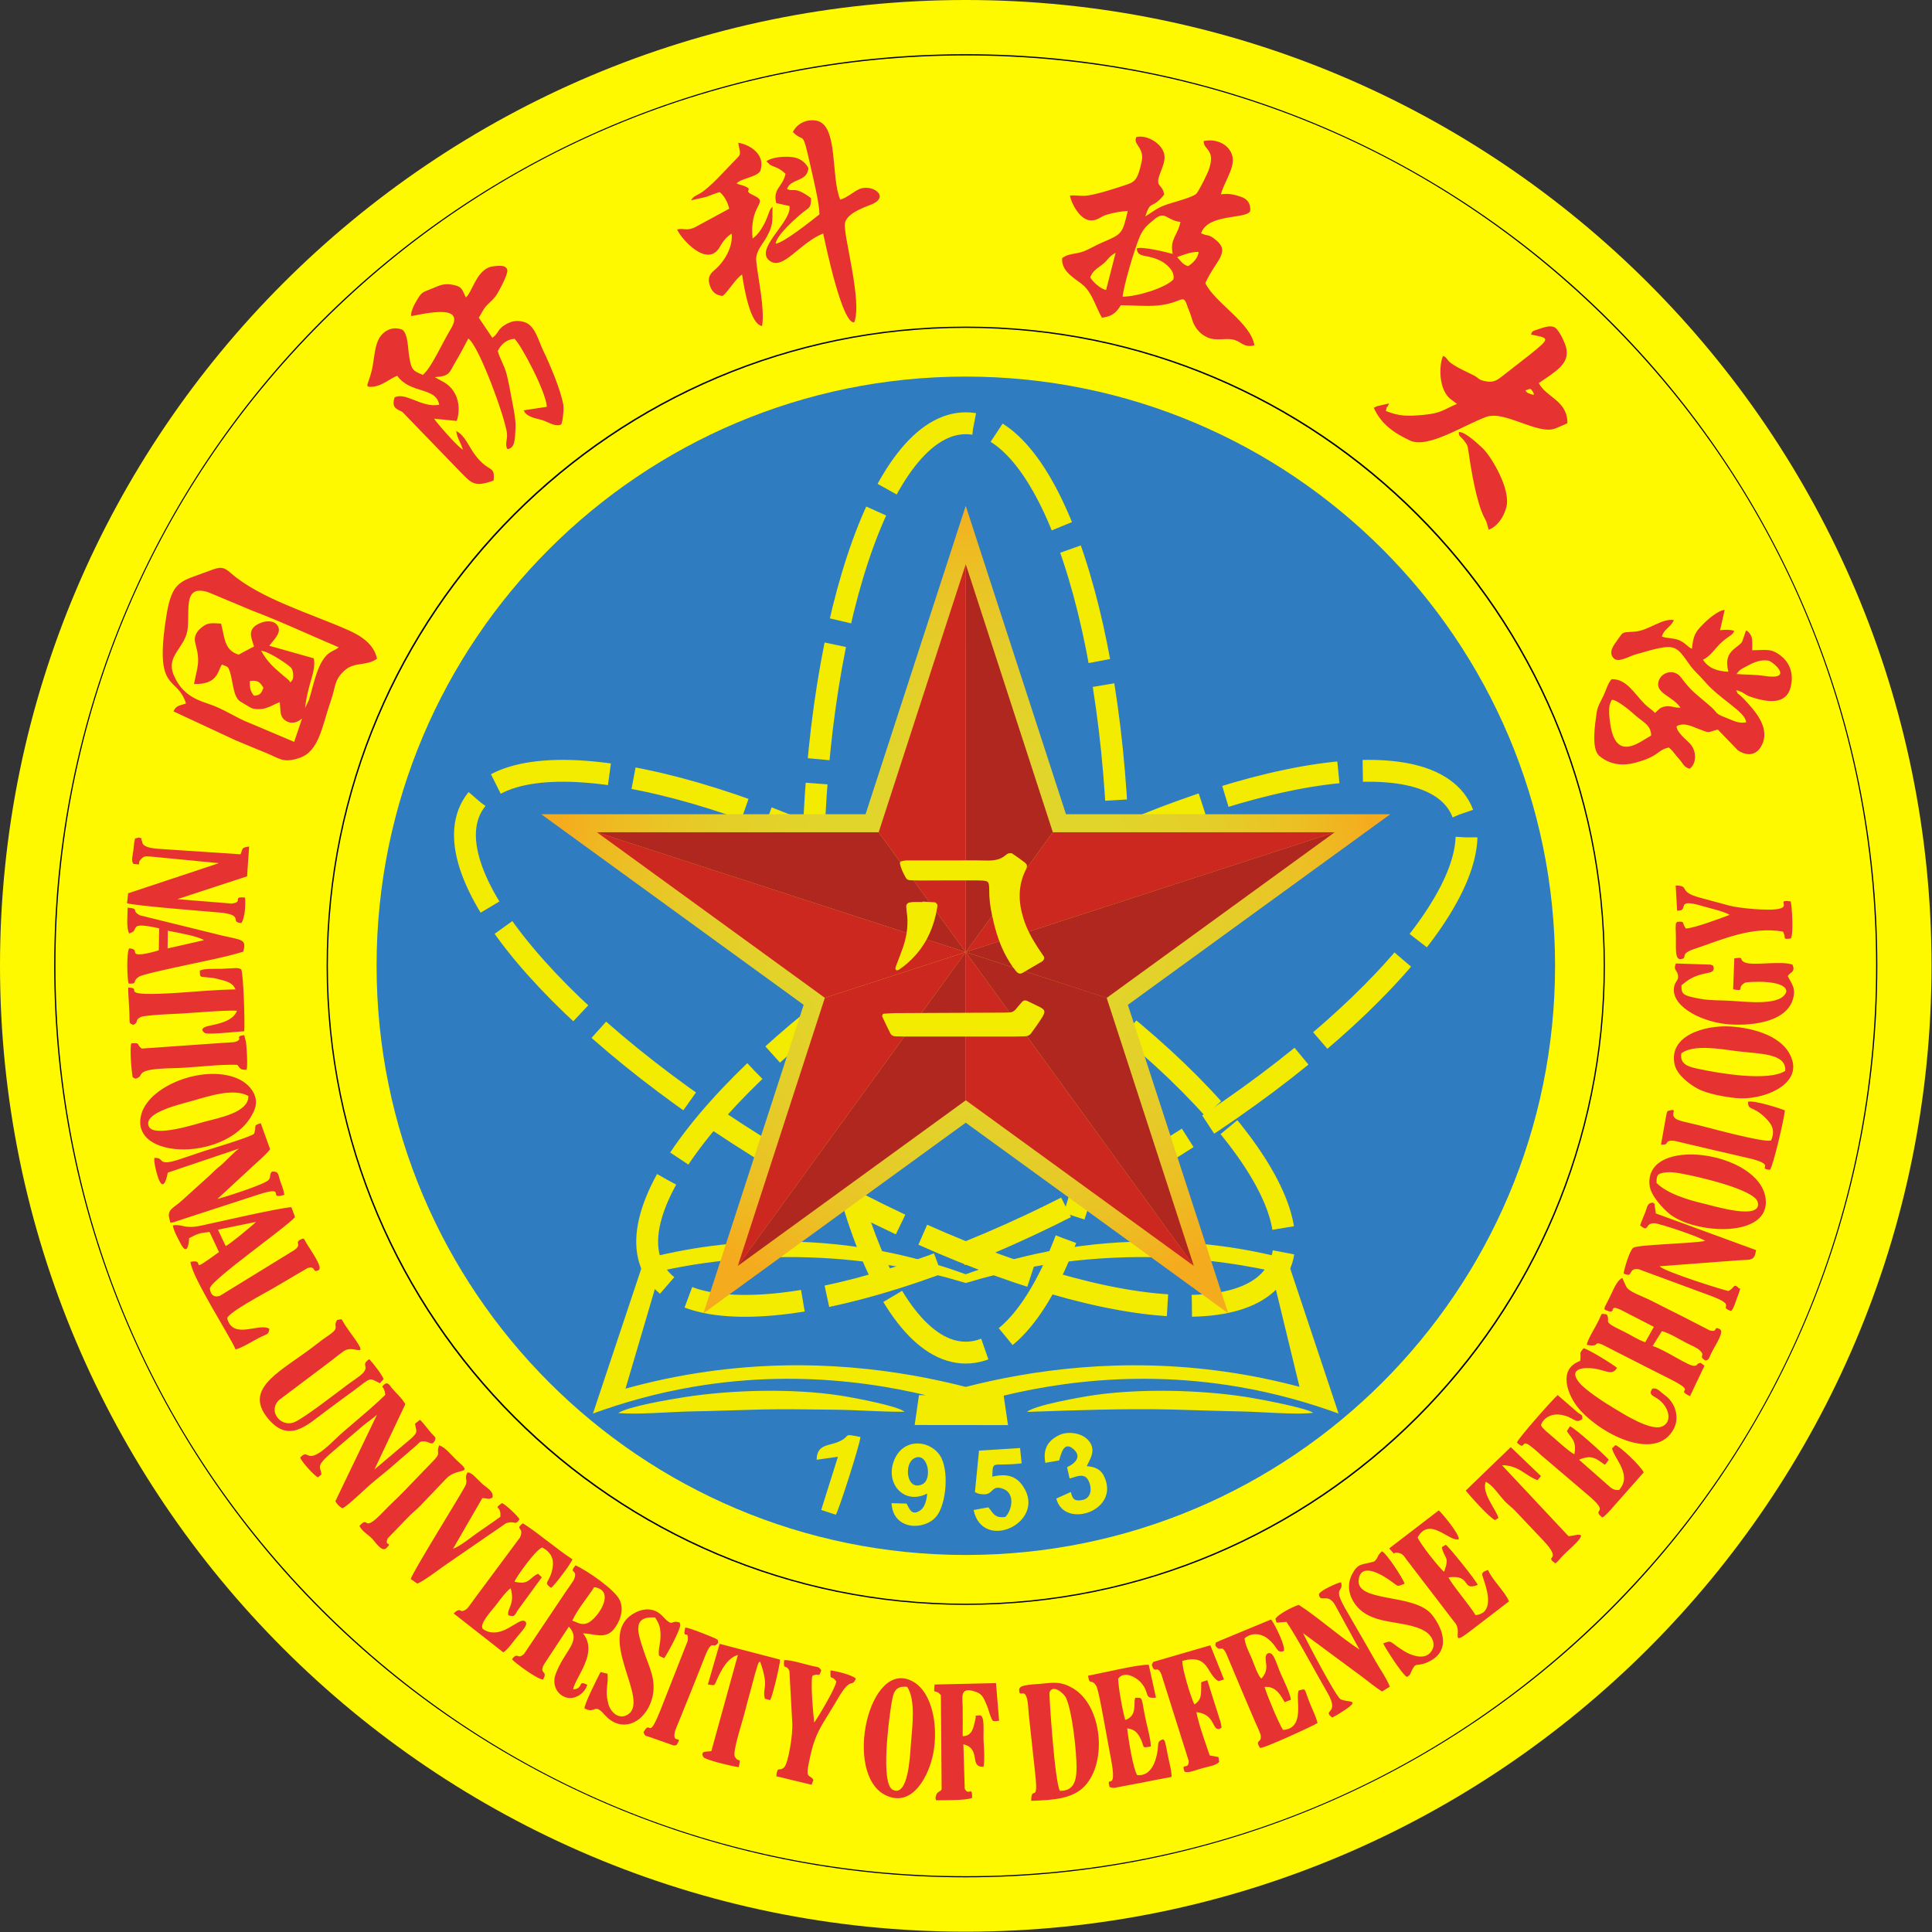 <?xml version="1.0" encoding="UTF-8" standalone="no"?>
<!-- Created with Inkscape (http://www.inkscape.org/) -->

<svg
   version="1.1"
   id="svg2"
   width="212.776"
   height="212.792"
   viewBox="0 0 212.776 212.792"
   sodipodi:docname="logo.pdf"
   xmlns:inkscape="http://www.inkscape.org/namespaces/inkscape"
   xmlns:sodipodi="http://sodipodi.sourceforge.net/DTD/sodipodi-0.dtd"
   xmlns="http://www.w3.org/2000/svg"
   xmlns:svg="http://www.w3.org/2000/svg">
  <rect x="0" y="0" width="212.776" height="212.792" fill="#333333" stroke="none"/>
  <defs
     id="defs6">
    <clipPath
       clipPathUnits="userSpaceOnUse"
       id="clipPath46">
      <path
         d="m 43.082,40.887 h 73.293 V 110.11 H 43.082 Z"
         id="path44" />
    </clipPath>
    <clipPath
       clipPathUnits="userSpaceOnUse"
       id="clipPath54">
      <path
         d="M 0,0 H 160 V 160 H 0 Z"
         id="path52" />
    </clipPath>
    <clipPath
       clipPathUnits="userSpaceOnUse"
       id="clipPath58">
      <path
         d="M 0,0 H 160 V 160 H 0 Z"
         id="path56" />
    </clipPath>
    <clipPath
       clipPathUnits="userSpaceOnUse"
       id="clipPath62">
      <path
         d="m 43.082,40.887 h 73.293 V 110.11 H 43.082 Z"
         id="path60" />
    </clipPath>
    <clipPath
       clipPathUnits="userSpaceOnUse"
       id="clipPath66">
      <path
         d="M 0,0 H 160 V 160 H 0 Z"
         id="path64" />
    </clipPath>
    <clipPath
       clipPathUnits="userSpaceOnUse"
       id="clipPath70">
      <path
         d="m 44,41 h 71 v 68 H 44 Z"
         id="path68" />
    </clipPath>
    <clipPath
       clipPathUnits="userSpaceOnUse"
       id="clipPath74">
      <path
         d="m 71.512,67.273 8.277,11.399 V 41.793 Z M 79.789,78.672 71.512,67.273 H 44.719 L 66.398,83.02 58.121,108.5 79.789,78.672 V 92.758 L 101.473,108.5 93.184,83.02 79.789,78.672 93.184,83.02 114.863,67.273 79.789,78.672 114.863,67.273 H 88.07 L 79.789,41.793 Z M 58.121,108.5 79.789,92.758 V 78.672 Z"
         id="path72" />
    </clipPath>
    <clipPath
       clipPathUnits="userSpaceOnUse"
       id="clipPath78">
      <path
         d="M 0,0 H 160 V 160 H 0 Z"
         id="path76" />
    </clipPath>
    <clipPath
       clipPathUnits="userSpaceOnUse"
       id="clipPath82">
      <path
         d="M 0,0 H 160 V 160 H 0 Z"
         id="path80" />
    </clipPath>
    <clipPath
       clipPathUnits="userSpaceOnUse"
       id="clipPath86">
      <path
         d="m 44.719,41.793 h 70.145 V 108.5 H 44.719 Z"
         id="path84" />
    </clipPath>
    <clipPath
       clipPathUnits="userSpaceOnUse"
       id="clipPath90">
      <path
         d="M 0,0 H 160 V 160 H 0 Z"
         id="path88" />
    </clipPath>
    <clipPath
       clipPathUnits="userSpaceOnUse"
       id="clipPath94">
      <path
         d="m 44.719,41.793 h 70.145 V 108.5 H 44.719 Z"
         id="path92" />
    </clipPath>
    <radialGradient
       fx="0"
       fy="0"
       cx="0"
       cy="0"
       r="16.81"
       gradientUnits="userSpaceOnUse"
       gradientTransform="matrix(2.036,0,0,2.036,79.792,75.148)"
       spreadMethod="pad"
       id="radialGradient236">
      <stop
         style="stop-opacity:1;stop-color:#e0d62c"
         offset="0"
         id="stop96" />
      <stop
         style="stop-opacity:1;stop-color:#e1d62b"
         offset="0.25"
         id="stop98" />
      <stop
         style="stop-opacity:1;stop-color:#e1d52b"
         offset="0.344"
         id="stop100" />
      <stop
         style="stop-opacity:1;stop-color:#e1d42b"
         offset="0.383"
         id="stop102" />
      <stop
         style="stop-opacity:1;stop-color:#e2d42b"
         offset="0.418"
         id="stop104" />
      <stop
         style="stop-opacity:1;stop-color:#e2d32b"
         offset="0.453"
         id="stop106" />
      <stop
         style="stop-opacity:1;stop-color:#e2d22a"
         offset="0.484"
         id="stop108" />
      <stop
         style="stop-opacity:1;stop-color:#e3d12a"
         offset="0.516"
         id="stop110" />
      <stop
         style="stop-opacity:1;stop-color:#e3d02a"
         offset="0.543"
         id="stop112" />
      <stop
         style="stop-opacity:1;stop-color:#e4cf29"
         offset="0.57"
         id="stop114" />
      <stop
         style="stop-opacity:1;stop-color:#e4cf29"
         offset="0.594"
         id="stop116" />
      <stop
         style="stop-opacity:1;stop-color:#e4ce29"
         offset="0.605"
         id="stop118" />
      <stop
         style="stop-opacity:1;stop-color:#e5ce29"
         offset="0.617"
         id="stop120" />
      <stop
         style="stop-opacity:1;stop-color:#e5cd29"
         offset="0.629"
         id="stop122" />
      <stop
         style="stop-opacity:1;stop-color:#e5cc28"
         offset="0.648"
         id="stop124" />
      <stop
         style="stop-opacity:1;stop-color:#e6cc28"
         offset="0.656"
         id="stop126" />
      <stop
         style="stop-opacity:1;stop-color:#e6cb28"
         offset="0.664"
         id="stop128" />
      <stop
         style="stop-opacity:1;stop-color:#e6cb28"
         offset="0.672"
         id="stop130" />
      <stop
         style="stop-opacity:1;stop-color:#e6ca28"
         offset="0.68"
         id="stop132" />
      <stop
         style="stop-opacity:1;stop-color:#e6ca28"
         offset="0.688"
         id="stop134" />
      <stop
         style="stop-opacity:1;stop-color:#e7c927"
         offset="0.695"
         id="stop136" />
      <stop
         style="stop-opacity:1;stop-color:#e7c827"
         offset="0.711"
         id="stop138" />
      <stop
         style="stop-opacity:1;stop-color:#e7c827"
         offset="0.719"
         id="stop140" />
      <stop
         style="stop-opacity:1;stop-color:#e8c727"
         offset="0.727"
         id="stop142" />
      <stop
         style="stop-opacity:1;stop-color:#e8c727"
         offset="0.734"
         id="stop144" />
      <stop
         style="stop-opacity:1;stop-color:#e8c626"
         offset="0.742"
         id="stop146" />
      <stop
         style="stop-opacity:1;stop-color:#e9c626"
         offset="0.75"
         id="stop148" />
      <stop
         style="stop-opacity:1;stop-color:#e9c526"
         offset="0.758"
         id="stop150" />
      <stop
         style="stop-opacity:1;stop-color:#e9c426"
         offset="0.77"
         id="stop152" />
      <stop
         style="stop-opacity:1;stop-color:#eac325"
         offset="0.781"
         id="stop154" />
      <stop
         style="stop-opacity:1;stop-color:#eac225"
         offset="0.793"
         id="stop156" />
      <stop
         style="stop-opacity:1;stop-color:#ebc125"
         offset="0.805"
         id="stop158" />
      <stop
         style="stop-opacity:1;stop-color:#ebc125"
         offset="0.809"
         id="stop160" />
      <stop
         style="stop-opacity:1;stop-color:#ebc125"
         offset="0.812"
         id="stop162" />
      <stop
         style="stop-opacity:1;stop-color:#ebc024"
         offset="0.816"
         id="stop164" />
      <stop
         style="stop-opacity:1;stop-color:#ecbf24"
         offset="0.824"
         id="stop166" />
      <stop
         style="stop-opacity:1;stop-color:#ecbf24"
         offset="0.832"
         id="stop168" />
      <stop
         style="stop-opacity:1;stop-color:#ecbe24"
         offset="0.84"
         id="stop170" />
      <stop
         style="stop-opacity:1;stop-color:#edbd23"
         offset="0.848"
         id="stop172" />
      <stop
         style="stop-opacity:1;stop-color:#edbc23"
         offset="0.855"
         id="stop174" />
      <stop
         style="stop-opacity:1;stop-color:#edbc23"
         offset="0.863"
         id="stop176" />
      <stop
         style="stop-opacity:1;stop-color:#eebb23"
         offset="0.871"
         id="stop178" />
      <stop
         style="stop-opacity:1;stop-color:#eeba22"
         offset="0.879"
         id="stop180" />
      <stop
         style="stop-opacity:1;stop-color:#eeba22"
         offset="0.883"
         id="stop182" />
      <stop
         style="stop-opacity:1;stop-color:#efb922"
         offset="0.887"
         id="stop184" />
      <stop
         style="stop-opacity:1;stop-color:#efb922"
         offset="0.891"
         id="stop186" />
      <stop
         style="stop-opacity:1;stop-color:#efb822"
         offset="0.895"
         id="stop188" />
      <stop
         style="stop-opacity:1;stop-color:#efb822"
         offset="0.898"
         id="stop190" />
      <stop
         style="stop-opacity:1;stop-color:#efb822"
         offset="0.902"
         id="stop192" />
      <stop
         style="stop-opacity:1;stop-color:#f0b721"
         offset="0.906"
         id="stop194" />
      <stop
         style="stop-opacity:1;stop-color:#f0b621"
         offset="0.91"
         id="stop196" />
      <stop
         style="stop-opacity:1;stop-color:#f0b521"
         offset="0.918"
         id="stop198" />
      <stop
         style="stop-opacity:1;stop-color:#f1b521"
         offset="0.926"
         id="stop200" />
      <stop
         style="stop-opacity:1;stop-color:#f1b420"
         offset="0.934"
         id="stop202" />
      <stop
         style="stop-opacity:1;stop-color:#f2b320"
         offset="0.941"
         id="stop204" />
      <stop
         style="stop-opacity:1;stop-color:#f2b220"
         offset="0.945"
         id="stop206" />
      <stop
         style="stop-opacity:1;stop-color:#f2b220"
         offset="0.949"
         id="stop208" />
      <stop
         style="stop-opacity:1;stop-color:#f2b120"
         offset="0.953"
         id="stop210" />
      <stop
         style="stop-opacity:1;stop-color:#f3b11f"
         offset="0.957"
         id="stop212" />
      <stop
         style="stop-opacity:1;stop-color:#f3b01f"
         offset="0.961"
         id="stop214" />
      <stop
         style="stop-opacity:1;stop-color:#f3b01f"
         offset="0.965"
         id="stop216" />
      <stop
         style="stop-opacity:1;stop-color:#f3af1f"
         offset="0.969"
         id="stop218" />
      <stop
         style="stop-opacity:1;stop-color:#f4af1f"
         offset="0.973"
         id="stop220" />
      <stop
         style="stop-opacity:1;stop-color:#f4ae1f"
         offset="0.977"
         id="stop222" />
      <stop
         style="stop-opacity:1;stop-color:#f4ae1e"
         offset="0.98"
         id="stop224" />
      <stop
         style="stop-opacity:1;stop-color:#f5ad1e"
         offset="0.984"
         id="stop226" />
      <stop
         style="stop-opacity:1;stop-color:#f5ad1e"
         offset="0.988"
         id="stop228" />
      <stop
         style="stop-opacity:1;stop-color:#f5ac1e"
         offset="0.992"
         id="stop230" />
      <stop
         style="stop-opacity:1;stop-color:#f5ab1e"
         offset="0.996"
         id="stop232" />
      <stop
         style="stop-opacity:1;stop-color:#f5ab1e"
         offset="1"
         id="stop234" />
    </radialGradient>
  </defs>
  <sodipodi:namedview
     id="namedview4"
     pagecolor="#ffffff"
     bordercolor="#000000"
     borderopacity="0.25"
     inkscape:showpageshadow="2"
     inkscape:pageopacity="0.0"
     inkscape:pagecheckerboard="0"
     inkscape:deskcolor="#d1d1d1"
     showgrid="false" />
  <g
     id="g10"
     inkscape:groupmode="layer"
     inkscape:label="Page 1"
     transform="scale(1.333)">
    <g
       id="g12">
      <path
         d="m 79.789,157.348 c -42.762,0 -77.547,-34.793 -77.547,-77.559 0,-42.762 34.785,-77.547 77.547,-77.547 42.766,0 77.559,34.785 77.559,77.547 0,42.766 -34.793,77.559 -77.559,77.559"
         style="fill:#fff900;fill-opacity:1;fill-rule:evenodd;stroke:none"
         id="path14" />
      <path
         d="M 79.789,0 C 35.797,0 0,35.797 0,79.789 c 0,44.008 35.797,79.805 79.789,79.805 44,0 79.793,-35.797 79.793,-79.805 C 159.582,35.797 123.789,0 79.789,0 m 0,4.477 c 41.598,0 75.316,33.722 75.316,75.312 0,41.598 -33.718,75.316 -75.316,75.316 -41.59,0 -75.312,-33.718 -75.312,-75.316 0,-41.59 33.722,-75.312 75.312,-75.312"
         style="fill:#fff900;fill-opacity:1;fill-rule:nonzero;stroke:none"
         id="path16" />
      <path
         d="m 79.789,4.477 c -41.59,0 -75.312,33.722 -75.312,75.312 0,41.598 33.722,75.316 75.312,75.316 41.598,0 75.316,-33.718 75.316,-75.316 0,-41.59 -33.718,-75.312 -75.316,-75.312 m 0,0.105 c 20.09,0 38.981,7.824 53.184,22.027 14.211,14.207 22.031,33.094 22.031,53.18 0,20.094 -7.82,38.981 -22.031,53.184 -14.203,14.211 -33.094,22.039 -53.184,22.039 -20.086,0 -38.973,-7.828 -53.18,-22.039 C 12.406,118.77 4.582,99.883 4.582,79.789 4.582,59.703 12.406,40.816 26.609,26.609 40.816,12.406 59.703,4.582 79.789,4.582"
         style="fill:#000000;fill-opacity:1;fill-rule:nonzero;stroke:none"
         id="path18" />
      <path
         d="m 79.789,26.984 c -29.16,0 -52.805,23.645 -52.805,52.805 0,29.168 23.645,52.809 52.805,52.809 29.164,0 52.809,-23.641 52.809,-52.809 0,-29.16 -23.645,-52.805 -52.809,-52.805 m 0,0.106 c 29.063,0 52.707,23.64 52.707,52.699 0,29.07 -23.644,52.707 -52.707,52.707 C 50.73,132.496 27.09,108.859 27.09,79.789 27.09,50.73 50.73,27.09 79.789,27.09"
         style="fill:#000000;fill-opacity:1;fill-rule:nonzero;stroke:none"
         id="path20" />
      <path
         d="m 128.48,79.789 c 0,26.891 -21.8,48.684 -48.691,48.684 -26.887,0 -48.676,-21.793 -48.676,-48.684 0,-26.879 21.789,-48.676 48.676,-48.676 26.891,0 48.691,21.797 48.691,48.676"
         style="fill:#2f7cc1;fill-opacity:1;fill-rule:evenodd;stroke:none"
         id="path22" />
      <path
         d="m 67.473,120.605 1.757,-0.246 -1.382,4.391 1.207,0.398 c 0.254,-0.382 2.011,-5.871 2.035,-6.421 -1.692,-0.356 -0.586,-0.055 -1.996,0.464 -0.707,0.254 -1.621,0.207 -1.621,1.414 m 18.894,0.254 1.137,-0.195 c 0.152,-0.437 0.351,-1.703 1.219,-0.91 0.914,0.844 -0.563,1.465 -0.563,1.465 l 0.211,0.937 c 0.43,-0.101 0.906,-0.367 1.297,-0.14 0.437,0.254 0.852,1.793 -0.363,1.937 -0.629,0.082 -0.703,-0.215 -0.836,-0.683 l -1.196,0.539 c 0.598,2.437 4.872,1.164 4.106,-1.422 -0.246,-0.817 -0.645,-1.176 -1.59,-1.254 0.207,-0.477 0.707,-1.133 0.332,-1.848 -0.516,-0.961 -1.933,-1.066 -2.629,-0.707 -0.941,0.461 -1.34,1.176 -1.125,2.281 m -5.48,-1.007 -0.34,3.425 c 0.254,0.129 0.359,0.168 0.723,0.184 0.835,0.039 0.628,-0.859 1.664,-0.43 0.953,0.407 0.668,1.758 0.129,2.301 -0.895,0.117 -0.981,-0.297 -1.403,-0.797 l -1.222,0.223 c 0.753,3.531 6.074,1.004 4.093,-1.949 -0.531,-0.801 -1.25,-1.106 -2.547,-0.809 0.051,-1.441 -0.046,-0.805 2.422,-1.098 l -0.129,-1.265 z m -4.285,3.546 c -0.039,0.555 -0.207,1.145 -0.559,1.383 -0.723,0.5 -0.902,-0.121 -1.141,-0.554 l -1.242,-0.036 c 0.11,2.239 2.711,2.301 3.707,1.09 0.817,-0.984 1.09,-3.894 0.262,-5.074 -0.938,-1.324 -3.156,-1.383 -3.816,0.606 -0.622,1.828 0.921,3.546 2.789,2.585 m -1.114,-2.886 c 1.153,-0.692 1.606,1.707 0.711,2.121 -1.297,0.597 -1.527,-1.637 -0.711,-2.121"
         style="fill:#f3eb00;fill-opacity:1;fill-rule:evenodd;stroke:none"
         id="path24" />
      <path
         d="m 84.859,116.652 c 3.942,-0.136 7.926,-0.285 11.887,-0.199 1.949,0.051 3.906,0.129 5.84,0.16 1.383,0.024 4.793,0.305 5.914,0.106 -0.699,-0.422 -4.316,-1.106 -5.406,-1.281 -3.832,-0.614 -8.891,-0.731 -12.731,-0.168 -1.125,0.168 -4.925,0.835 -5.504,1.382 m -33.777,0.09 c 1.629,0.149 4.199,-0.09 5.941,-0.129 1.93,-0.031 3.895,-0.109 5.836,-0.16 2.004,-0.047 4.055,0 6.067,0.016 1.926,0.019 3.922,0.191 5.808,0.168 -0.566,-0.492 -4.312,-1.184 -5.371,-1.344 -3.886,-0.594 -8.863,-0.469 -12.754,0.129 -1.273,0.199 -4.699,0.777 -5.527,1.32 m 56.281,-2.164 c -0.769,-3.18 -1.55,-6.379 -2.32,-9.566 -2.93,-0.637 -7.078,-1.266 -12.066,-1.133 -5.622,0.152 -10.153,1.203 -13.188,2.125 -3.027,-0.922 -7.562,-1.973 -13.184,-2.125 -4.988,-0.133 -9.14,0.496 -12.062,1.133 -0.957,3.234 -1.91,6.48 -2.863,9.718 2.043,-0.566 4.277,-1.058 6.703,-1.402 8.605,-1.226 16.047,-0.117 21.406,1.258 5.441,-1.391 12.871,-2.473 21.422,-1.258 2.199,0.309 4.262,0.75 6.152,1.25 m 3.231,2.211 c -2.395,-0.875 -5.172,-1.68 -8.289,-2.211 -9.469,-1.617 -17.496,0.047 -22.516,1.59 -5.016,-1.543 -13.039,-3.207 -22.512,-1.59 -3.117,0.531 -5.894,1.336 -8.289,2.211 l 4.258,-12.766 c 3.078,-0.812 7.442,-1.597 12.684,-1.429 5.91,0.187 10.679,1.527 13.859,2.687 3.191,-1.16 7.957,-2.5 13.863,-2.687 5.243,-0.168 9.61,0.617 12.684,1.429 z m -27.676,-1.519 0.363,2.472 -7.711,-0.008 0.356,-2.464 z"
         style="fill:#f3eb00;fill-opacity:1;fill-rule:nonzero;stroke:none"
         id="path26" />
      <g
         id="g28">
        <path
           d="m 67.145,73.355 c 0,21.204 5.664,38.399 12.644,38.399 6.984,0 12.649,-17.195 12.649,-38.399 0,-21.199 -5.665,-38.386 -12.649,-38.386 -6.98,0 -12.644,17.187 -12.644,38.386 z"
           style="fill:none;stroke:#f3eb00;stroke-width:1.806;stroke-linecap:butt;stroke-linejoin:miter;stroke-miterlimit:10;stroke-dasharray:9.561, 2.018;stroke-dashoffset:0;stroke-opacity:1"
           id="path30" />
      </g>
      <g
         id="g32">
        <path
           d="m 65.938,96.738 c 18.363,10.602 36.082,14.293 39.574,8.246 C 109.004,98.934 96.953,85.438 78.59,74.836 60.227,64.234 42.508,60.547 39.016,66.59 c -3.493,6.055 8.566,19.551 26.922,30.148 z"
           style="fill:none;stroke:#f3eb00;stroke-width:1.806;stroke-linecap:butt;stroke-linejoin:miter;stroke-miterlimit:10;stroke-dasharray:9.561, 2.018;stroke-dashoffset:0;stroke-opacity:1"
           id="path34" />
      </g>
      <g
         id="g36">
        <path
           d="m 80.992,74.836 c -18.355,10.602 -30.41,24.098 -26.922,30.148 3.493,6.047 21.211,2.356 39.575,-8.246 18.363,-10.597 30.41,-24.093 26.921,-30.148 -3.492,-6.043 -21.211,-2.356 -39.574,8.246 z"
           style="fill:none;stroke:#f3eb00;stroke-width:1.806;stroke-linecap:butt;stroke-linejoin:miter;stroke-miterlimit:10;stroke-dasharray:9.561, 2.018;stroke-dashoffset:0;stroke-opacity:1"
           id="path38" />
      </g>
    </g>
    <g
       id="g40">
      <g
         id="g42"
         clip-path="url(#clipPath46)">
        <g
           id="g48">
          <g
             id="g50" />
          <g
             id="g336">
            <g
               clip-path="url(#clipPath54)"
               id="g334">
              <g
                 id="g332">
                <g
                   id="g308">
                  <g
                     id="g238" />
                  <g
                     id="g306">
                    <g
                       clip-path="url(#clipPath58)"
                       id="g304">
                      <g
                         id="g240" />
                      <g
                         id="g302">
                        <g
                           clip-path="url(#clipPath62)"
                           id="g300">
                          <g
                             id="g298">
                            <g
                               id="g242" />
                            <g
                               id="g296">
                              <g
                                 clip-path="url(#clipPath66)"
                                 id="g294">
                                <g
                                   id="g244" />
                                <g
                                   id="g292">
                                <g
                                   clip-path="url(#clipPath70)"
                                   id="g290">
                                <g
                                   clip-path="url(#clipPath74)"
                                   id="g288">
                                <g
                                   id="g286">
                                <g
                                   id="g246" />
                                <g
                                   id="g284">
                                <g
                                   clip-path="url(#clipPath78)"
                                   id="g282">
                                <g
                                   id="g280">
                                <g
                                   id="g278">
                                <g
                                   id="g248" />
                                <g
                                   id="g276">
                                <g
                                   clip-path="url(#clipPath82)"
                                   id="g274">
                                <g
                                   id="g250" />
                                <g
                                   id="g272">
                                <g
                                   clip-path="url(#clipPath86)"
                                   id="g270">
                                <g
                                   id="g268">
                                <g
                                   id="g252" />
                                <g
                                   id="g266">
                                <g
                                   clip-path="url(#clipPath90)"
                                   id="g264">
                                <g
                                   id="g262">
                                <g
                                   id="g260">
                                <g
                                   clip-path="url(#clipPath94)"
                                   id="g258">
                                <g
                                   id="g256">
                                <path
                                   d="m 44.719,41.793 h 70.145 V 108.5 H 44.719 Z"
                                   style="fill:url(#radialGradient236);stroke:none"
                                   id="path254" />
                                </g>
                                </g>
                                </g>
                                </g>
                                </g>
                                </g>
                                </g>
                                </g>
                                </g>
                                </g>
                                </g>
                                </g>
                                </g>
                                </g>
                                </g>
                                </g>
                                </g>
                                </g>
                                </g>
                              </g>
                            </g>
                          </g>
                        </g>
                      </g>
                    </g>
                  </g>
                </g>
                <path
                   d="M 79.789,46.621 V 78.664 L 72.594,68.762 Z"
                   style="fill:#cd281f;fill-opacity:1;fill-rule:nonzero;stroke:none"
                   id="path310" />
                <path
                   d="m 110.273,68.762 -30.484,9.902 7.199,-9.902 z"
                   style="fill:#cd281f;fill-opacity:1;fill-rule:nonzero;stroke:none"
                   id="path312" />
                <path
                   d="M 98.633,104.59 79.789,90.902 V 78.664 Z"
                   style="fill:#cd281f;fill-opacity:1;fill-rule:nonzero;stroke:none"
                   id="path314" />
                <path
                   d="M 79.789,78.664 60.957,104.59 68.148,82.441 Z"
                   style="fill:#cd281f;fill-opacity:1;fill-rule:nonzero;stroke:none"
                   id="path316" />
                <path
                   d="M 79.789,78.664 68.148,82.441 49.316,68.762 Z"
                   style="fill:#cd281f;fill-opacity:1;fill-rule:nonzero;stroke:none"
                   id="path318" />
                <path
                   d="m 86.988,68.762 -7.199,9.902 V 46.613 Z"
                   style="fill:#b0271f;fill-opacity:1;fill-rule:nonzero;stroke:none"
                   id="path320" />
                <path
                   d="M 110.273,68.762 91.434,82.449 79.789,78.664 Z"
                   style="fill:#b0271f;fill-opacity:1;fill-rule:nonzero;stroke:none"
                   id="path322" />
                <path
                   d="M 79.789,78.664 49.316,68.762 h 23.278 z"
                   style="fill:#b0271f;fill-opacity:1;fill-rule:nonzero;stroke:none"
                   id="path324" />
                <path
                   d="M 98.633,104.59 79.789,78.664 91.434,82.441 Z"
                   style="fill:#b0271f;fill-opacity:1;fill-rule:nonzero;stroke:none"
                   id="path326" />
                <path
                   d="M 79.789,78.664 V 90.91 l -18.832,13.68 z"
                   style="fill:#b0271f;fill-opacity:1;fill-rule:nonzero;stroke:none"
                   id="path328" />
                <path
                   d="m 76.219,74.527 c -0.27,0 -0.539,-0.007 -0.809,0 -0.105,0.008 -0.199,0.032 -0.305,0.047 -0.117,0.024 -0.238,0.168 -0.23,0.293 0.008,0.168 0.016,0.336 0.043,0.504 0.141,0.961 0.02,1.891 -0.281,2.805 -0.149,0.445 -0.324,0.883 -0.492,1.332 -0.055,0.156 -0.129,0.316 -0.168,0.472 -0.016,0.051 0.031,0.122 0.066,0.176 0.008,0.016 0.062,0.016 0.094,0.008 0.062,-0.016 0.125,-0.039 0.183,-0.078 1.828,-1.273 2.809,-3.063 3.133,-5.242 0.016,-0.11 -0.113,-0.285 -0.223,-0.293 -0.335,-0.024 -0.667,-0.047 -1.011,-0.063 0,0.008 0,0.024 0,0.039 m 7.636,11.11 c 0.27,0 0.54,-0.008 0.813,-0.016 0.223,0 0.414,-0.094 0.531,-0.262 0.301,-0.406 0.598,-0.82 0.867,-1.25 0.348,-0.539 0.313,-0.707 -0.316,-0.984 -0.312,-0.145 -0.605,-0.301 -0.918,-0.445 -0.133,-0.059 -0.285,-0.016 -0.371,0.078 -0.191,0.199 -0.352,0.414 -0.531,0.621 -0.137,0.168 -0.321,0.262 -0.528,0.269 -0.312,0.016 -0.613,0.016 -0.922,0.016 -2.847,0.016 -5.703,0.031 -8.558,0.039 -0.301,0.008 -0.602,0.035 -0.906,0.051 -0.086,0.008 -0.161,0.156 -0.118,0.246 0.211,0.461 0.426,0.914 0.661,1.375 0.078,0.16 0.226,0.238 0.41,0.246 0.238,0.008 0.476,0.016 0.715,0.016 z M 78.398,71.09 c 1.051,0 2.102,-0.016 3.157,0.008 0.558,0.011 1.086,-0.063 1.523,-0.438 0.078,-0.07 0.164,-0.133 0.258,-0.156 0.098,-0.016 0.227,-0.035 0.297,0.016 0.344,0.222 0.668,0.468 0.992,0.707 0.246,0.183 0.281,0.32 0.137,0.613 -0.668,1.324 -0.637,2.68 -0.199,4.062 0.261,0.844 0.683,1.614 1.167,2.364 0.168,0.254 0.344,0.5 0.512,0.761 0.063,0.098 0.016,0.278 -0.09,0.36 -0.019,0.015 -0.047,0.047 -0.078,0.062 -0.527,0.313 -1.051,0.621 -1.582,0.926 -0.207,0.117 -0.367,0.07 -0.535,-0.121 -0.394,-0.473 -0.707,-0.996 -0.984,-1.543 -0.485,-0.977 -0.782,-2.02 -1.008,-3.086 -0.152,-0.699 -0.246,-1.398 -0.235,-2.117 0,-0.172 -0.007,-0.348 -0.046,-0.508 -0.024,-0.082 -0.121,-0.191 -0.192,-0.199 -0.23,-0.047 -0.469,-0.063 -0.707,-0.063 -1.597,-0.008 -3.187,0 -4.789,0.008 -0.269,0 -0.539,-0.016 -0.808,-0.023 -0.145,-0.008 -0.278,-0.071 -0.344,-0.192 -0.215,-0.383 -0.414,-0.773 -0.492,-1.211 -0.008,-0.054 0.046,-0.148 0.086,-0.156 0.16,-0.039 0.328,-0.074 0.496,-0.074 1.152,0 2.312,0 3.464,0 z"
                   style="fill:#f3eb00;fill-opacity:1;fill-rule:nonzero;stroke:none"
                   id="path330" />
              </g>
            </g>
          </g>
        </g>
      </g>
    </g>
    <g
       id="g338">
      <path
         d="m 59.105,135.367 c -0.046,-0.023 -2.132,-0.898 -2.488,-0.898 -0.262,1.105 0.328,0.062 0.199,1.105 l -2.273,5.774 c -1.043,2.593 -0.727,0.621 -1.379,1.773 0.16,0.359 0.106,0.246 0.621,0.43 0.27,0.094 0.485,0.176 0.766,0.269 l 1.086,0.383 c 0.019,0.008 0.058,0.008 0.074,0.008 0.016,0 0.055,-0.008 0.07,-0.008 l 0.121,-0.035 c 0.571,-0.879 -0.367,-0.012 -0.152,-1.047 0.039,-0.215 0.328,-0.844 0.445,-1.152 0.301,-0.758 0.586,-1.457 0.891,-2.203 0.324,-0.821 0.59,-1.496 0.914,-2.293 0.145,-0.34 0.297,-0.809 0.469,-1.129 0.429,-0.821 0.484,-0.063 0.867,-0.629 -0.055,-0.348 0.023,-0.164 -0.231,-0.348 M 36.859,122.172 c 0.86,-0.922 2.196,-0.348 1.133,-1.289 -0.758,-0.668 -1.133,-1.285 -1.711,-1.469 -0.269,0.668 0.157,0.586 -0.351,1.145 -0.285,0.308 -0.539,0.554 -0.844,0.875 -0.586,0.613 -1.098,1.136 -1.684,1.75 -0.566,0.589 -1.16,1.113 -1.726,1.711 -1.836,1.921 -1.098,0.222 -1.981,1.175 0.239,0.485 0.723,0.7 1.09,1.098 0.27,0.293 0.781,1.105 1.145,0.73 0.55,-0.562 -0.215,-0.078 0.105,-0.8 l 1.582,-1.641 c 0.371,-0.398 0.731,-0.668 1.113,-1.055 0.383,-0.394 0.684,-0.726 1.067,-1.117 0.379,-0.406 0.683,-0.707 1.062,-1.113 M 10.848,86.203 c -0.145,0.469 0.015,2.266 0.113,2.797 0.203,0.09 0.187,0.207 0.508,0 0.195,-0.137 0.039,-0.094 0.246,-0.324 0.379,-0.438 2.308,-0.399 3.195,-0.446 1.449,-0.07 3.317,-0.308 4.695,-0.253 0.286,0.324 0.211,0.421 0.77,0.402 0.102,-0.363 0.008,-1.781 -0.047,-2.274 L 20.176,85.52 c -0.906,0.132 0.023,0.285 -0.731,0.562 -0.078,0.031 -0.945,0.078 -1.105,0.086 l -6.641,0.465 c -0.476,-0.375 -0.062,-0.492 -0.851,-0.43 m 136.617,5.539 c -0.184,-0.101 -2.656,-0.902 -3.047,-0.703 0.031,0.777 0.355,0.254 1.437,1.316 0.508,0.504 0.852,1.004 0.469,1.879 -0.715,0.161 -4.992,-1.027 -5.996,-1.273 -0.515,-0.133 -0.969,-0.215 -1.476,-0.359 -1.243,-0.356 -0.036,-1.079 -0.926,-0.848 -0.192,0.055 -0.18,-0.016 -0.309,0.652 l -0.383,2.16 c 0.805,0.059 0.153,-0.378 1.082,-0.316 l 3.653,0.859 c 0.777,0.176 1.582,0.371 2.402,0.555 2.613,0.598 0.676,0.867 1.867,0.988 0.262,-0.328 1.192,-4.289 1.227,-4.91 M 40.688,123.73 c 0.128,-0.531 -0.5,-0.816 -0.852,-1.144 -0.621,-0.57 -0.813,-0.906 -1.207,-0.938 -0.344,0.614 0.133,0.551 -0.25,1.231 -0.684,1.226 -4.285,7 -4.445,7.582 l 0.55,0.375 c 0.454,-0.168 1.719,-1.106 2.164,-1.434 l 5.153,-3.547 c 0.812,-0.277 0.722,0.262 1.121,-0.335 -0.137,-0.262 -1.129,-1.207 -1.449,-1.336 -0.778,0.55 -0.047,0.144 -0.133,1.132 -0.606,0.446 -1.313,0.914 -1.934,1.352 -0.508,0.363 -1.367,1.062 -1.98,1.297 l 2.426,-4.192 c 0.582,0.008 0.421,0.157 0.836,-0.043 m 95.792,-8.96 c -0.269,0.453 0.071,0.539 0.407,0.753 1.066,0.668 1.343,2.071 0.34,2.364 -0.961,0.293 -3.094,-1.067 -3.762,-1.465 -0.883,-0.524 -2.594,-1.621 -3.078,-2.305 -0.762,-1.051 0.437,-1.164 1.297,-1.051 0.914,0.114 1.519,0.645 1.91,-0.054 -0.309,-0.278 -2.379,-1.551 -2.758,-1.621 -0.457,0.554 -0.164,0.261 -0.289,1.054 -1.895,0.672 -1.02,2.887 -0.063,3.985 1.899,2.164 6.391,4.359 7.809,1.609 0.383,-0.75 0.223,-1.641 -0.207,-2.226 -0.27,-0.383 -0.414,-0.438 -0.77,-0.727 -0.16,-0.125 -0.25,-0.231 -0.39,-0.301 -0.121,-0.062 -0.094,-0.055 -0.215,-0.062 -0.238,-0.024 -0.102,-0.016 -0.231,0.047 m 1.965,-38.247 c -0.015,0.114 0,0.325 0.008,0.446 0.055,1.121 -0.152,2.371 0.43,2.273 0.609,-0.101 -0.168,-0.402 1.027,-0.812 2.528,-0.856 4.817,-1.907 7.403,-1.461 0.308,0.597 -0.122,0.644 0.644,0.574 0.238,-0.383 0.102,-2.57 -0.008,-3.063 -1.226,-0.191 -0.023,0.395 -0.949,0.602 -0.859,0.203 -3.355,-0.055 -4.102,-0.254 -0.82,-0.223 -1.609,-0.437 -2.441,-0.66 -1.902,-0.5 -0.758,-0.984 -2.012,-1.008 l 0.118,2.082 c 1.113,0.031 -0.301,-1.097 2.117,-0.375 0.59,0.176 1.75,0.43 2.226,0.719 -0.73,0.277 -2.91,1.098 -3.625,1.129 -0.375,-0.527 -0.019,-0.606 -0.718,-0.551 -0.18,0.281 -0.063,-0.047 -0.118,0.359 M 13.121,78.512 c -0.254,0.093 -1.062,0.293 -1.328,0.316 -1.137,0.129 -0.184,-0.398 -1.121,-0.476 -0.231,0.382 -0.168,2.531 -0.047,2.91 0.805,0.054 0.238,-0.199 0.883,-0.578 0.347,-0.207 3.172,-0.797 3.683,-0.907 1.485,-0.328 3.504,-0.711 4.907,-1.148 0.285,-1.07 -0.09,-0.938 -1.828,-1.352 l -6.707,-1.652 c -0.786,-0.406 0.023,-0.551 -1.016,-0.637 0,0.637 -0.129,1.657 0.125,2.133 1.012,-0.266 -0.301,-1.035 2.48,-0.422 z m 0.727,-0.153 0.019,-1.461 c 0.774,0.149 2.438,0.434 2.992,0.778 z m 53.285,59.289 c -0.656,-0.152 -1.903,-0.546 -2.348,-0.484 -0.097,0.883 0.199,0.285 0.438,0.906 l 0.23,4.207 c 0.078,1.106 -0.351,3.418 -0.652,3.723 -0.43,0.438 -0.555,-0.191 -0.668,0.754 l 2.926,0.703 0.144,-0.406 c -0.246,-0.422 -0.621,-0.106 -0.43,-1.121 0.54,-2.879 0.985,-3.078 2.45,-5.59 1.129,-1.938 1.136,-0.824 1.484,-1.649 -0.266,-0.316 -1.73,-0.644 -2.09,-0.683 -0.031,0.969 0.055,0.293 0.477,0.914 -0.031,0.5 -1.485,2.926 -1.821,3.394 -0.101,-0.793 -0.304,-3.156 -0.16,-3.855 0.621,-0.305 0.489,0.238 0.742,-0.453 -0.199,-0.328 -0.296,-0.262 -0.722,-0.36 m 49.109,0.907 c 0.348,-0.278 0.156,-0.024 0.348,-0.426 0.437,-0.941 0.375,-0.328 1.445,-0.836 1.809,-0.859 1.258,-2.641 0.274,-3.883 -1.45,-1.82 -6.348,-0.961 -6.051,-2.933 0.219,-1.504 2.129,-0.247 2.789,0.246 0.539,0.406 0.391,0.34 1.004,0.121 -0.153,-0.457 -1.496,-2.524 -1.879,-2.676 -0.469,0.422 -0.246,0.504 -0.637,0.844 -1.031,0.297 -1.328,0.105 -1.82,1.043 -0.391,0.738 -0.324,1.535 0.07,2.211 1.274,2.195 4.199,1.449 5.957,2.511 0.582,0.36 1.02,1.157 0.391,1.805 -0.559,0.566 -1.567,0.176 -2.133,-0.172 -1.266,-0.781 -0.945,-0.933 -1.723,-0.629 0.141,0.317 1.536,2.528 1.965,2.774 M 11.652,84.023 c 0.371,-0.168 2.864,-0.261 3.364,-0.285 1.445,-0.09 3.156,-0.265 4.57,-0.238 -0.356,0.922 -1.645,1.098 -2.383,1.27 -0.89,0.207 -0.273,0.582 -0.273,0.582 0.015,0.007 0.058,0.023 0.09,0.023 0.429,0.094 2.671,-0.145 3.156,-0.176 0.07,-0.644 -0.063,-4.676 -0.238,-5.09 -0.094,-0.117 -0.313,-0.117 -0.446,-0.129 l -1.265,0.067 C 17.688,80.055 16.98,80 16.508,80.184 c 0.012,0.593 -0.008,0.5 0.59,0.562 0.437,0.047 0.535,0.039 0.98,0.16 0.633,0.164 1.16,0.27 1.375,0.84 -1.496,0.02 -3.156,0.168 -4.66,0.274 -5.551,0.363 -2.77,-0.391 -4.199,-0.422 -0.008,0.558 0.054,1.129 0.078,1.675 0.078,1.379 -0.086,1.196 0.344,1.411 0.507,-0.262 0.054,-0.407 0.636,-0.661 m 36.637,57.125 c 0.953,0.493 0.766,-0.5 1.656,0.516 1.438,1.641 3.395,0.629 3.93,-1.336 0.395,-1.496 -0.227,-2.551 -0.641,-3.785 -0.507,-1.527 -1.117,-3.039 0.887,-2.91 0.348,0.531 0.484,0.836 0.445,1.742 -0.015,0.34 -0.136,0.813 -0.136,1.066 -0.008,0.485 0,0.317 0.437,0.563 0.207,-0.238 1.352,-2.344 1.336,-2.766 l -0.047,-0.183 c -0.691,-0.231 -0.527,0.277 -1.058,-0.168 -0.207,-0.172 -0.414,-0.469 -0.715,-0.66 -0.692,-0.438 -1.481,-0.27 -2.11,0.128 -3.043,1.922 1.481,7.125 -0.406,8.301 -0.738,0.465 -1.429,-0.203 -1.605,-0.879 -0.215,-0.797 -0.125,-1.211 -0.055,-1.937 l -0.008,-0.555 -0.582,-0.14 c -0.262,0.5 -1.328,2.613 -1.328,3.003 m 75.801,-20.097 c 1.437,0.023 1.914,0.867 2.941,1.242 l 0.285,-0.336 -2.496,-2.398 -3.722,3.593 c 0.336,0.418 1.972,2.266 2.425,2.434 l 0.274,-0.168 c -0.145,-0.668 -1.434,-2.066 -1.035,-3 0.636,0.352 1.066,1.09 1.59,1.641 0.277,0.293 0.55,0.461 0.828,0.761 l 2.34,2.469 c 1.668,1.785 -0.036,1.168 0.992,1.875 0.261,-0.191 0.437,-0.476 0.707,-0.73 0.261,-0.258 0.445,-0.422 0.707,-0.668 1.535,-1.457 0.113,-0.828 -0.34,-0.852 z m -65.606,18.117 c 0.59,0.074 0.496,0.176 0.735,-0.355 0.332,-0.758 0.867,-1.84 1.746,-2.079 l -2.192,7.938 c -0.293,0.09 -0.949,-0.086 -0.675,0.476 0.125,0.27 2.621,0.821 2.933,0.86 0.223,-0.973 -0.015,-0.27 -0.328,-0.899 -0.183,-0.367 0.637,-2.91 0.758,-3.371 0.199,-0.797 0.406,-1.511 0.602,-2.258 0.105,-0.402 0.218,-0.804 0.312,-1.171 l 0.246,-0.813 c 0.168,-0.316 0,-0.047 0.176,-0.226 0.793,2.234 0.152,2.128 0.398,3.082 l 0.438,0.113 c 0.211,-0.383 0.801,-2.863 0.816,-3.348 l -4.992,-1.304 z m 39.207,-1.949 c 2.223,-0.598 1.965,1.09 2.977,1.679 l 0.461,-0.136 -1.129,-2.828 -4.367,1.269 c -0.438,0.152 -0.309,0.008 -0.469,0.344 0.254,0.863 0.445,-0.086 0.797,0.808 l 2.25,7.129 c 0.031,0.817 -0.676,0.071 -0.336,0.895 0.367,0.121 0.781,-0.102 1.48,-0.293 0.469,-0.141 1.122,-0.207 1.375,-0.523 l -0.062,-0.399 -0.723,-0.129 c -0.312,-0.949 -0.902,-2.519 -1.097,-3.578 1.605,0.168 1.257,1.559 1.933,1.387 0.133,-0.199 0.203,0.125 0.071,-0.539 l -1.106,-3.492 -0.5,0.171 c -0.035,0.926 0.117,1.368 -0.558,1.84 -0.254,-0.429 -1.075,-3.109 -0.997,-3.605 M 30.508,112.293 c -0.781,0.535 0.101,0.527 -0.59,1.219 -0.23,0.222 -0.809,0.597 -1.121,0.828 -0.852,0.629 -3.863,2.988 -4.59,3.203 -1.074,0.32 -2.066,-0.969 -1.168,-1.859 l 4.445,-3.348 c 0.254,-0.191 0.891,-0.742 1.133,-0.82 0.832,-0.301 2.02,0.882 0.235,-1.543 -0.84,-1.145 -0.411,-1.004 -1,-0.914 -0.399,0.605 0.316,0.574 -0.676,1.25 -0.414,0.277 -0.715,0.507 -1.059,0.777 -2.773,2.164 -6.019,3.516 -4.047,6.023 1.758,2.231 3.293,0.633 4.852,-0.519 0.723,-0.539 1.437,-1.067 2.18,-1.606 1.66,-1.234 1.324,-1.171 2.281,-0.699 l 0.316,-0.344 c -0.148,-0.382 -0.906,-1.351 -1.191,-1.648 m 49.027,31.152 c 0.008,-0.777 0.008,-1.566 0,-2.351 0,-0.821 -0.238,-1.633 0.766,-1.41 0.844,0.199 0.922,0.496 1.226,1.203 0.141,0.34 0.203,0.636 0.325,0.937 0.16,0.414 0.168,0.422 0.691,0.344 l -0.254,-3.109 -5.074,0.117 c -0.102,0.972 0,0.269 0.519,0.875 l 0.063,7.785 c -0.063,0.199 -0.399,0.137 -0.484,0.59 -0.043,0.207 -0.008,0.137 0.019,0.312 0.52,-0.011 2.539,0.035 2.984,-0.203 0.016,-1.058 -0.289,-0.078 -0.613,-0.762 l -0.109,-3.66 c 1.511,0.36 0.433,1.918 1.668,1.856 0.105,-0.66 0.035,-1.473 0,-2.141 -0.032,-0.82 0.113,-2.043 -0.293,-2.109 -0.59,0.105 -0.223,-0.196 -0.414,0.465 -0.117,0.421 -0.184,1.261 -1.02,1.261 m 35.289,-4.093 c -0.215,-0.606 -0.844,-1.512 -1.207,-2.157 -0.406,-0.73 -0.789,-1.367 -1.211,-2.113 -0.398,-0.691 -0.804,-1.387 -1.218,-2.109 -1.141,-1.973 -0.149,-1.328 -0.387,-2.243 -0.215,-0.007 -1.879,0.731 -1.832,1.02 0.105,0.699 0.695,-0.152 1.289,0.777 l 2.062,3.762 c -1.578,-1.027 -3.613,-2.809 -5.011,-3.691 -0.43,0.105 -1.789,0.804 -1.934,1.164 l 0.098,0.301 0.816,-0.063 c 0.899,1.32 2.418,4.199 3.391,5.867 1.062,1.832 -0.492,1.328 0.375,2.035 0.379,-0.172 0.586,-0.316 0.941,-0.547 1.547,-0.996 0.305,-0.675 -0.234,-0.96 -0.407,-0.215 -2.961,-5.125 -3.102,-5.465 l 4.922,3.64 c 0.477,0.352 1.082,0.868 1.606,1.18 z m 23.629,-59.75 c -0.199,0.562 0.047,0.484 0.16,0.875 0.133,0.461 -0.152,0.562 -0.258,0.898 -0.492,1.629 2.012,2.988 4.231,3.23 1.773,0.188 4.879,-0.035 5.519,-1.972 0.329,-1.004 -0.109,-1.363 -0.402,-1.992 0.285,-0.387 0.633,-0.332 0.395,-0.942 -0.961,-0.344 -3.317,0.117 -3.942,-0.183 -0.574,-0.266 0.063,-0.465 -0.867,-0.336 l -0.098,2.558 c 1.059,0.2 0.207,-0.125 0.997,-0.554 0.14,-0.063 3.316,-0.301 3.402,0.714 -0.309,1.266 -3.402,0.852 -4.563,0.79 -0.906,-0.055 -1.672,-0.008 -2.562,-0.168 -1.414,-0.262 -1.559,-0.352 -1.543,-1.114 0.43,-0.351 0.668,-0.547 1.242,-0.773 0.856,-0.332 1.453,-0.164 1.422,-0.68 -0.137,-0.344 0.062,-0.098 -0.254,-0.254 z m -46.07,59.089 c 0.531,-0.722 1.555,-0.039 1.836,0.27 0.867,0.949 0.207,1.398 1.289,1.297 l -0.598,-2.711 c -0.73,-0.074 -4.055,0.73 -5.012,0.898 0.122,0.883 0.262,0.176 0.676,0.844 0.192,0.309 0.66,3.051 0.766,3.594 0.148,0.801 0.293,1.644 0.461,2.504 0.527,2.84 -0.461,1.121 -0.121,2.261 l 0.191,0.047 c 0.031,0.008 0.063,0.016 0.098,0.016 0.031,0 0.062,0 0.101,0 l 2.196,-0.414 c 0.843,-0.168 1.672,-0.332 2.531,-0.488 0,-0.532 -0.184,-1.153 -0.289,-1.668 -0.047,-0.254 -0.106,-0.516 -0.149,-0.77 -0.144,-0.703 -0.16,-0.551 -0.273,-0.668 -0.5,0.172 -0.359,0.309 -0.445,0.938 -0.141,0.929 -0.555,2.132 -1.688,2.019 -0.348,-0.555 -0.73,-2.984 -0.824,-3.863 0.605,0.07 0.851,0.371 1.062,0.769 0.426,0.778 0.036,0.899 0.895,0.723 -0.023,-0.652 -0.289,-1.551 -0.43,-2.226 -0.406,-1.883 -0.16,-1.805 -0.859,-1.79 -0.192,0.399 0.223,1.481 -0.828,1.829 -0.199,-0.629 -0.578,-2.68 -0.586,-3.411 m -46.852,-7.5 c 0.278,-0.191 1.629,-1.964 1.766,-2.363 -1.152,-0.723 -3.301,-2.535 -4.113,-2.973 -0.7,0.586 0.168,0.254 -0.215,1.161 l -3.664,4.933 c -0.129,0.164 -0.645,0.914 -0.742,0.977 -0.661,0.492 -0.399,-0.262 -1.083,0.375 l 4.106,3.219 c 0.371,-0.239 0.754,-0.805 1.082,-1.207 0.367,-0.477 1,-1.051 0.746,-1.329 -0.277,-0.296 -0.883,0.278 -1.652,0.653 -0.606,0.285 -1.297,0.379 -1.887,-0.067 -0.262,-0.418 0.676,-1.422 1.012,-1.843 0.261,-0.321 0.945,-1.297 1.308,-1.504 0.375,1.343 -0.308,1.625 -0.203,2.226 0.586,0.192 0.485,0.008 0.891,-0.554 l 1.883,-2.579 -0.309,-0.293 c -0.715,0.293 -0.715,0.977 -1.957,0.653 0.184,-0.414 1.688,-2.563 2.289,-2.824 0.504,0.253 0.981,0.714 0.883,1.535 -0.156,1.398 -0.899,1.273 -0.141,1.804 m 71.598,-4.175 c 0.996,-1.789 2.625,0.422 3.398,0.152 0.047,-0.414 -1.312,-2.07 -1.656,-2.379 l -4.094,3.141 c 0.621,0.703 0.184,0.273 0.754,0.367 0.352,0.055 0.485,0.285 0.684,0.566 l 3.43,4.477 c 0.199,0.277 0.398,0.508 0.601,0.777 0.621,0.813 -0.617,2.082 1.551,0.399 l 2.879,-2.211 c -0.356,-0.836 -1.367,-1.735 -1.738,-2.594 -0.598,0.215 -0.536,0.258 -0.329,0.879 0.336,0.984 0.782,2.711 -0.699,2.851 -0.523,-0.859 -2.019,-2.605 -2.234,-3.117 1.941,-0.254 1.035,1.168 2.418,0.621 -0.223,-0.461 -2.332,-3.101 -2.649,-3.316 l -0.324,0.207 c 0.238,1.035 0.668,0.691 0.195,2.027 -0.324,-0.215 -2.058,-2.394 -2.187,-2.847 m -82.844,-9.383 c 0.16,0.73 0.215,0.699 -0.305,1.207 l -3.042,2.57 2.55,-5.394 c -0.332,-0.571 -0.691,-0.832 -1.113,-1.328 -0.156,-0.192 -0.332,-0.579 -0.645,-0.286 -0.332,0.313 0.012,0 0.106,0.836 -1.418,1.399 -3.156,2.711 -4.223,3.754 -2.472,2.426 -1.988,0.539 -2.808,1.43 0.109,0.351 1.144,1.488 1.465,1.641 l 0.285,-0.239 c -0.008,-0.574 -0.535,-0.59 0.644,-1.64 l 2.649,-2.266 c 0.34,-0.297 0.992,-0.754 1.297,-1.027 l -3.438,7.144 c 0.16,0.27 0.324,0.445 0.598,0.586 0.508,-0.285 1.726,-1.469 2.226,-1.91 0.707,-0.625 1.528,-1.231 2.242,-1.883 l 1.657,-1.43 c 0.277,-0.261 0.269,-0.343 0.73,-0.296 0.34,0.035 0.524,0.359 0.754,-0.047 0.168,-0.301 -0.031,-0.364 -0.269,-0.637 -0.278,-0.316 -0.661,-0.852 -0.946,-1.113 z m 106.977,-10.602 c 2.441,0.899 0.578,0.875 1.765,1.289 0.227,-0.238 0.325,-0.644 0.457,-1.004 0.059,-0.16 0.145,-0.359 0.192,-0.515 0.168,-0.582 0.144,-0.223 0,-0.36 -0.477,-0.476 -0.34,-0.023 -0.875,0.223 -0.102,0.016 -5.223,-1.559 -5.684,-2.043 l 6.488,-0.492 c 0.907,-0.059 1.161,0.016 1.36,-0.359 0.055,-0.102 0.098,-0.36 0.121,-0.485 l -8.281,-3.031 c -0.024,-0.125 -0.039,-0.367 -0.071,-0.492 -0.086,-0.414 0.129,-0.129 -0.16,-0.399 -0.508,0.016 -0.461,0.367 -0.66,0.844 -0.133,0.344 -0.301,0.699 -0.406,1.039 0.797,0.649 0.336,-0.219 1.195,-0.18 0.422,0.024 3.746,1.122 4.176,1.461 -1.027,0.219 -5.481,0.297 -5.934,0.559 -0.316,0.23 -0.765,1.797 -0.8,2.133 0.886,0.406 0.281,-0.5 1.253,-0.352 z m -13.946,10.711 c 0.192,-0.562 0.805,-0.961 1.575,-0.859 1.172,0.152 1.234,0.828 1.847,0.351 -0.008,-0.406 -0.031,-0.261 -0.398,-0.543 l -1.645,-1.429 c -0.429,0.367 -3.277,3.593 -3.367,3.922 0.758,0.73 0.297,-0.336 1.094,0.269 0.348,0.262 0.668,0.547 0.93,0.793 l 3.777,3.215 c 2.082,1.734 0.254,1.098 1.254,1.918 0.215,-0.098 0.676,-0.613 0.91,-0.891 l 2.512,-2.84 c -0.239,-0.515 -1.95,-2.156 -2.34,-2.25 l -0.277,0.27 c 0.199,0.883 1.695,2.195 0.582,3.437 -0.559,0.036 -0.704,-0.23 -1.012,-0.48 l -2.297,-2.02 c 1.078,-0.468 1.43,-0.062 2.137,0.415 0.152,-0.176 0.183,-0.223 0.312,-0.422 -0.422,-0.477 -2.703,-2.547 -3.199,-2.758 l -0.254,0.402 c 0.391,0.629 0.813,0.781 0.621,1.91 -0.453,-0.199 -1.687,-1.367 -2.148,-1.742 -0.157,-0.125 -0.184,-0.133 -0.356,-0.324 -0.289,-0.32 -0.097,-0.047 -0.258,-0.344 m -24.492,17.625 c 0.571,-0.512 1.36,-0.429 1.93,0.031 0.871,0.684 0.66,1.219 1.32,1.012 0.145,-0.414 -0.722,-2.164 -1.054,-2.609 l -4.184,1.734 c -0.598,0.285 -0.32,0.07 -0.43,0.406 0.422,0.653 0.508,-0.183 0.922,0.715 l 1.391,3.309 c 0.32,0.762 0.621,1.469 0.957,2.242 0.109,0.238 0.441,0.953 0.476,1.129 0.137,0.723 -0.527,0.355 -0.047,1.074 0.157,0.133 4.54,-1.887 4.747,-2.051 -0.102,-0.48 -0.383,-1.027 -0.586,-1.527 -0.575,-1.394 -0.289,-1.328 -0.957,-1.168 -0.332,0.57 0.605,3.141 -1.305,3.266 -0.344,-0.516 -1.305,-2.817 -1.527,-3.555 1.019,-0.094 1.402,0.852 1.664,1.258 l 0.515,-0.199 c -0.078,-0.567 -0.586,-1.575 -0.82,-2.102 -0.449,-1.027 -0.625,-2.019 -1.16,-1.691 -0.367,0.5 0.359,1.144 -0.461,2.05 -0.293,-0.253 -0.598,-1.183 -0.777,-1.625 -0.227,-0.531 -0.551,-1.121 -0.614,-1.699 M 19.77,94.887 c -0.356,0.199 -1.145,1.09 -1.567,1.426 -0.371,0.292 -0.461,0.41 -0.836,0.761 l -2.402,2.172 c -0.66,0.578 -1.16,0.692 -0.977,1.422 0.137,0.551 0.071,0.305 0.317,0.32 l 6.992,-2.277 c 2.562,-0.844 0.683,0.453 2.195,0.008 -0.062,-0.461 -0.199,-0.715 -0.34,-1.137 -0.183,-0.559 -0.097,-0.812 -0.687,-0.785 -0.254,0.301 -0.039,0.34 -0.254,0.668 -0.262,0.387 -3.848,1.5 -4.254,1.598 l 3.348,-3.094 c 0.265,-0.223 0.851,-0.781 1.011,-1.02 l -0.773,-2.148 c -0.723,0.203 -0.285,0.215 -0.563,0.887 -0.507,0.324 -3.324,1.16 -4.097,1.406 -0.723,0.238 -1.36,0.453 -2.059,0.691 -1.941,0.645 -1.16,-0.191 -2.074,-0.113 -0.043,0.391 0.188,1.289 0.332,1.68 0.492,1.328 0.777,-0.461 0.777,-0.469 z m 116.519,3.047 c 0.086,0.828 1.074,1.89 1.637,2.351 2.117,1.711 8.406,2.039 7.945,-1.297 -0.539,-3.886 -10.035,-5.207 -9.582,-1.054 m 2.68,-0.965 c 1.281,0.238 5.996,1.297 6.258,2.355 0.382,1.559 -3.7,0.293 -4.422,0.129 -1.391,-0.32 -3.094,-0.859 -3.942,-1.719 0.004,-0.621 0.047,-0.765 0.668,-0.859 0.485,-0.07 0.961,0.008 1.438,0.094 M 21.004,91.742 c 0.516,-1.207 -0.453,-2.183 -1.234,-2.566 -2.68,-1.305 -7.332,0.406 -8.071,2.808 -1.211,3.977 7.485,4.055 9.305,-0.242 M 20.52,90.555 c 0.039,1.351 -2.395,1.793 -3.645,2.129 -0.77,0.214 -4.168,1.296 -4.578,0.39 -0.52,-1.156 2.648,-1.844 3.543,-2.109 1.281,-0.356 3.453,-1.121 4.68,-0.41 m 56.582,54.324 c 0.441,-2.281 -0.079,-5.035 -1.645,-5.934 -3.66,-2.09 -5.836,7.66 -2.281,9.379 2.258,1.09 3.594,-1.703 3.926,-3.445 m -2.153,-5.512 c 0.731,1.067 0.418,3.34 0.301,4.821 -0.062,0.898 -0.215,4.339 -1.496,3.679 -1,-0.523 -0.332,-5.699 -0.117,-7.008 0.16,-0.933 0.23,-1.605 1.312,-1.492 m 63.414,-51.398 c 0.207,0.859 1.235,1.636 1.965,2.011 0.75,0.391 2.235,0.668 3.156,0.747 2.086,0.191 5.204,-1.004 4.598,-3.11 -0.578,-1.996 -3.195,-2.687 -5.09,-2.808 -2.14,-0.133 -5.183,0.75 -4.629,3.16 m 0.551,-0.949 c 1.059,-0.762 3.219,-0.348 4.66,-0.165 1.86,0.227 4.031,0.165 3.922,1.622 -1.379,0.89 -5.402,0.214 -7.109,-0.153 -0.789,-0.164 -1.633,-0.332 -1.473,-1.304 M 10.496,74.629 c 0.813,0.215 6.07,0.629 7.598,0.758 2.195,0.191 0.808,0.812 1.851,0.875 0.285,-0.407 0.36,-1.528 0.301,-2.102 -1.129,-0.125 -0.07,0.383 -1.121,0.492 l -4.469,-0.363 5.758,-1.887 0.168,-2.464 c -0.668,0.113 -0.492,0.128 -0.707,0.644 l -6.91,-0.461 c -1.344,-0.117 -1.188,-0.547 -1.227,-0.613 -0.215,-0.363 0.223,-0.153 -0.269,-0.309 -0.461,0.125 -0.27,0 -0.375,0.391 -0.024,0.101 -0.055,0.492 -0.071,0.625 -0.082,0.683 -0.199,0.812 -0.007,1.156 0.859,0.102 0.199,0.07 0.64,-0.391 0.282,-0.292 0.383,-0.23 0.84,-0.207 l 5.59,0.54 -7.5,2.492 z m 73.707,64.976 c 0,0.743 0.442,-0.199 0.668,0.813 0.067,0.277 0.098,0.914 0.129,1.246 l 0.535,4.941 c 0.278,2.543 -0.336,0.801 -0.336,2.176 1.805,-0.054 3.418,-0.156 4.422,-1.215 1.867,-1.972 1.457,-6.64 -0.969,-8.078 -0.734,-0.429 -1.273,-0.527 -2.261,-0.414 -1.024,0.125 -2.188,0.063 -2.188,0.531 m 3.367,8.352 c -0.445,-0.781 -0.898,-8.031 -0.867,-8.113 0.262,-0.746 1.199,0.054 1.375,0.437 0.531,1.176 0.867,4.481 0.867,5.735 0,1.152 -0.246,1.964 -1.375,1.941 m -36.879,-13.32 c 0.446,-0.528 0.938,-1.571 0.5,-2.457 -0.429,-0.879 -2.711,-2.434 -3.64,-2.852 -0.613,0.742 0.215,0.25 -0.11,1.125 -0.082,0.207 -0.519,0.785 -0.687,1.039 l -3.453,5.149 c -0.571,0.539 -0.508,-0.223 -1,0.445 0.222,0.293 2.148,1.699 2.562,1.676 0.469,-0.785 -0.39,-0.387 0.094,-1.266 L 47,134.391 c 1.09,1.214 -0.355,1.937 -1.094,3.925 -0.32,0.86 0.11,1.711 0.887,1.934 0.812,0.23 1.598,-0.492 1.727,-1.051 -0.86,-0.429 -0.231,0.305 -1.168,0.383 0.16,-0.996 2.125,-3.031 0.812,-4.637 0.914,0.024 1.813,0.516 2.527,-0.308 m -3.41,-0.742 c 0.5,-1.032 1.192,-1.805 1.813,-2.766 1.867,0.285 0.269,2.621 -0.539,2.965 -0.528,0.215 -0.848,-0.055 -1.274,-0.199 m 93.231,-21.297 c -0.453,0.097 -0.145,0.168 -0.492,0.246 -0.454,0.09 -2.372,-1.289 -3.477,-1.637 l 0.762,-1.227 c 0.687,0.184 1.41,0.661 2.07,0.997 0.23,0.117 0.781,0.355 0.969,0.515 0.691,0.555 -0.117,0.508 0.566,0.922 0.317,-0.07 0.278,-0.215 0.461,-0.578 0.399,-0.82 1.145,-1.824 0.692,-2.039 -0.547,-0.262 -0.055,0.312 -0.809,0.121 l -2.055,-1.059 c -0.961,-0.484 -1.844,-0.921 -2.816,-1.418 -0.817,-0.41 -1.844,-0.711 -2.043,-1.183 l -0.309,-0.676 c -0.5,0.254 -0.765,1.074 -1.019,1.559 -0.039,0.074 -0.414,0.812 -0.422,0.836 -0.031,0.183 -0.102,0.207 0.191,0.316 0.907,0.336 -0.078,-0.707 1.344,0.035 l 2.516,1.297 -0.711,1.27 c -0.578,-0.18 -1.246,-0.637 -1.852,-0.922 -1.844,-0.875 -0.949,-0.7 -1.328,-1.375 -0.516,-0.063 -0.367,-0.153 -0.629,0.414 -0.344,0.73 -0.906,1.543 -1.027,2.097 1.14,0.231 0.519,-0.339 1.281,-0.023 l 3.277,1.672 c 0.75,0.379 1.45,0.73 2.203,1.113 2.586,1.285 0.415,0.817 1.774,1.484 l 1.195,-2.519 z M 24.879,102.387 c -0.672,0.316 0.254,0.429 -0.734,1 l -5.981,3.676 c -0.754,0.246 -0.828,-0.524 -0.82,-0.637 0.09,-0.668 6.394,-5.098 7.031,-5.867 l -0.301,-0.821 c -0.996,0.055 -5.863,1.176 -7.437,1.52 -1.461,0.316 -1.52,-0.153 -2.36,-0.012 0.118,0.559 0.395,1.004 0.641,1.488 0.652,1.282 0.711,-0.437 0.711,-0.437 0.609,-0.324 0.824,-0.438 1.684,-0.508 l 0.781,1.656 c -2.801,2.028 -0.91,0.516 -2.356,0.809 0.086,1.242 3.387,6.332 3.723,7.238 0.469,-0.121 1.121,-0.508 1.519,-0.73 1.145,-0.66 1.176,-0.383 1.274,-0.973 -0.828,-0.547 -2.992,0.961 -3.484,-0.867 0.046,-0.461 3.23,-2.156 3.753,-2.457 l 2.887,-1.699 c 0.754,-0.223 0.348,0.484 0.945,0.156 0.297,-0.285 -0.691,-1.621 -1.027,-2.195 -0.23,-0.387 -0.187,-0.454 -0.449,-0.34 m -3.727,-1.434 c -0.355,0.352 -2.168,1.848 -2.504,1.996 l -0.64,-1.351 z"
         style="fill:#e63230;fill-opacity:1;fill-rule:evenodd;stroke:none"
         id="path340" />
      <path
         d="m 122.992,43.766 c 0.668,-0.239 1.227,-0.969 1.465,-1.864 0.379,-1.484 -1.227,-4.148 -1.949,-4.859 -0.344,-0.316 -1.442,-1.383 -1.981,-1.352 -0.007,0.391 0.157,0.36 0.438,0.719 0.277,0.356 0.293,0.403 0.375,0.977 0.195,1.398 0.648,4.144 1.293,5.375 0.097,0.183 0.152,0.258 0.215,0.476 z M 57.086,16.551 c 2.012,-0.453 0.691,-0.113 2.363,-0.684 0.348,0.246 0.668,0.801 0.801,1.375 l -2.875,1.559 c -0.687,0.293 -0.824,0.031 -1.434,0.156 0.43,0.926 2.543,3.168 3.516,1.465 0.285,-0.5 0.57,-0.859 0.992,-1.121 0.129,1.183 -0.691,2.34 -1.222,2.84 -0.321,0.297 -0.805,0.582 -0.622,1.289 0.149,0.605 0.469,0.961 1.075,1.019 0.3,-0.09 1.082,-1.433 1.629,-1.765 0.175,1.089 0.652,4.101 1.656,4.254 0.23,-1.504 -0.32,-3.793 -0.481,-5.329 -0.093,-0.843 0.512,-1.382 0.844,-2.004 0.567,-1.019 0.481,-1.25 0.496,-2.523 -0.289,0.238 -0.312,0.691 -0.683,1.418 -0.297,0.555 -0.543,0.887 -0.957,1.207 -0.313,-2.926 1.457,-2.934 0.054,-3.578 -1,-0.461 0.207,-0.399 -0.824,-0.789 -0.176,-0.07 -0.297,-0.063 -0.566,-0.192 0.476,-0.441 1.617,-0.5 1.965,-1.007 0.453,-1.305 -0.731,-2.157 -1.821,-2.348 0.184,1.066 0.309,0.867 -0.367,1.551 -0.707,0.715 -1.988,2.187 -2.84,2.664 -0.367,0.215 -0.437,0.168 -0.699,0.543 m 8.422,-5.641 c 1.019,1.012 0.73,-0.406 1.496,2.985 0.207,0.945 0.699,2.918 0.699,3.816 -0.551,0.437 -3.008,2.402 -3.621,2.418 0.082,-0.723 1.762,-2.195 2.301,-2.617 0.437,-0.348 0.652,-0.34 0.621,-1.145 -1.406,-1.043 -1.426,-0.461 -1.981,-0.754 0.309,-0.898 1.68,-0.558 1.766,-1.726 -0.262,-0.504 -0.723,-0.844 -1.391,-0.914 -0.64,-0.067 -1.632,0.015 -2.078,0.347 l 0.297,0.293 c 0.309,0.192 0.707,0.192 1.285,0.75 -0.254,1.129 -1.066,1.203 -0.769,2.418 l 1.09,0.239 c 0.261,1.281 -3.047,3.628 -1.571,4.57 1.102,0.711 2.438,-1.547 4.36,-2.297 0.273,1.266 1.582,7.477 2.562,7.34 0.684,-1.699 -0.89,-7.149 -0.773,-8.141 0.09,-0.789 1.387,-1.289 2.086,-1.554 1.804,-0.676 0.117,-1.809 -0.938,-1.293 -0.527,0.253 -0.926,0.668 -1.527,0.851 -0.805,-1.848 -0.129,-6.183 -1.965,-6.523 -0.918,-0.176 -1.664,0.328 -1.949,0.937 m 60.984,16.735 c 1.567,0.293 1.59,0.293 -0.105,1.664 l -2.25,1.757 c -0.328,0.262 -0.707,0.547 -1.25,0.457 -0.86,-0.132 -0.571,-0.253 -1.262,-0.578 -2.555,-1.187 -1.734,-1.187 -2.387,-1.55 -0.328,0.593 -0.476,2.871 0.723,3.664 l 0.414,0.312 c -1.059,0.438 -1.273,0.774 -2.762,0.906 -1.324,0.121 -2.011,0.121 -3.117,-0.324 0.113,-0.551 0.074,-0.121 0.266,-0.621 l -0.934,0.215 c -0.031,0.004 -0.062,0.016 -0.086,0.023 -0.023,0.008 -0.062,0.032 -0.078,0.039 l -0.16,0.086 c 0.598,1.336 1.652,2.078 3.004,2.707 1.488,0.684 4.488,-1.316 6.308,-1.964 1.504,-0.536 4.239,1.507 5.672,0.968 0.117,-0.047 0.891,-0.367 1.008,-0.445 0.031,-1.867 -1.781,-2.141 -2.359,-3.309 1.383,-0.968 2.601,-1.589 2.25,-2.957 -0.121,-0.461 -0.614,-1.519 -0.989,-1.672 -0.316,-0.125 -0.675,-0.023 -1.007,0.079 -0.95,0.296 -0.789,0.281 -0.899,0.543 m 0.203,4.796 c -0.054,0.032 0.297,0.34 -0.418,0.047 -0.152,-0.054 -0.121,-0.09 -0.257,-0.23 0.496,-0.168 0.414,-0.207 0.675,0.183 m 15.797,17.95 c -0.554,0.039 -1.422,0.804 -1.82,1.214 -0.598,0.598 -0.781,0.926 -0.883,1.997 -0.344,-0.125 -0.519,-0.485 -1.074,-0.715 -0.461,-0.184 -0.981,-0.137 -1.41,-0.293 0.168,-0.637 0.718,-0.739 0.988,-1.36 -0.988,-0.175 -2.082,0.875 -3.254,0.954 -1.113,0.07 -0.894,-0.016 -1.422,0.714 -0.269,0.368 -0.789,0.996 -0.285,1.496 0.395,0.379 1.297,-0.191 1.789,-0.324 3.426,-1.004 3.254,-0.84 4.555,0.953 0.32,0.43 0.789,0.832 1.148,1.258 1.324,1.547 3.41,2.528 3.442,3.395 -0.645,0.125 -1.129,-0.176 -1.653,-0.375 -0.972,-0.375 -0.621,-0.332 -1.203,-0.86 -1.246,-1.113 -1.535,-1.152 -2.543,-2.496 -0.527,-0.699 -1.633,-0.461 -1.844,0.375 -0.25,0.977 1.184,1.192 1.817,2.145 -0.57,0.011 -0.785,-0.18 -1.254,-0.102 -0.484,0.071 -0.582,0.332 -0.852,0.531 -0.296,-0.308 -0.554,-0.429 -0.867,-0.746 -0.836,-0.843 -1.496,-2.086 -2.726,-2.039 -0.352,0.45 -0.375,0.758 -0.668,1.379 -0.223,0.477 -0.477,0.832 -0.559,1.391 -0.141,1.004 -0.461,2.992 0.223,3.57 0.789,0.66 1.773,0.883 2.992,0.559 2.051,-0.559 1.758,-1.043 2.75,-1.25 0.414,0.343 0.469,0.543 0.805,0.898 0.367,0.391 0.421,0.735 0.914,0.852 0.597,-0.438 0.574,-1.457 0.054,-2.043 -0.285,-0.321 -1.168,-0.989 -1.129,-1.473 0.622,-0.332 1.219,0.008 1.797,0.223 1.012,0.375 0.653,0.316 1.602,0.054 l 1.66,1.719 c 0.93,0.606 1.703,0.313 2.059,-0.613 0.527,-1.359 -0.684,-2.672 -1.407,-3.465 -0.16,-0.176 -0.222,-0.23 -0.398,-0.398 -0.379,-0.368 -0.184,-0.016 -0.391,-0.493 0.668,0.161 0.645,0.372 1.227,0.563 1.242,0.398 2.855,0.734 3.262,-0.785 0.308,-1.172 -0.114,-2.043 -0.723,-2.555 -0.859,-0.715 -1.27,-0.531 -2.445,-0.523 -0.012,-0.762 0.136,-1.184 -0.477,-1.641 -0.129,0.176 0,-0.078 -0.129,0.281 l -0.23,0.668 c -0.364,0.539 -1.598,0.754 -1.129,2.465 -0.871,-0.031 -1.645,-0.262 -2.106,-1 0.485,-0.156 1.016,-0.902 1.313,-1.203 0.762,-0.781 1.144,-0.762 1.273,-1.164 -0.328,-0.125 -0.765,-0.109 -1.168,-0.063 z m 0.981,5.297 c 0.203,-0.297 0.347,-0.391 0.707,-0.575 0.468,-0.254 1.175,-0.668 1.918,-0.531 0.386,0.063 2.211,1.66 -0.368,1.258 -0.718,-0.113 -1.503,-0.09 -2.257,-0.152 m -10.293,2.136 c 0.39,-0.039 1.543,0.922 1.828,1.188 0.726,0.66 1.402,0.867 1.41,1.758 -0.957,0.523 -2.863,2.187 -3.359,-0.844 -0.286,-1.727 0.043,-1.856 0.066,-2.031 0.004,-0.036 0.031,-0.047 0.055,-0.071 M 38.492,24.574 c -0.316,-0.59 -0.246,-0.883 -1.058,-1.039 -0.723,-0.156 -1.137,0.047 -1.707,0.293 -0.688,0.301 -0.836,0.219 -1.211,0.852 -0.231,0.371 -0.563,0.945 -0.555,1.422 0.363,0.039 4.707,-1.266 3.281,1.082 -0.722,1.199 -1.508,2.964 -2.121,3.601 l -0.176,0.192 c -0.898,-0.352 -0.957,-0.485 -1.136,-1.52 -0.114,-0.613 -0.082,-1.844 -0.559,-2.211 -0.875,-0.355 -1.598,0.152 -1.91,0.676 -0.363,0.613 -0.41,1.543 -0.547,2.308 -0.277,1.528 -0.824,1.79 -0.016,1.723 0.797,-0.062 1.43,-0.676 2.043,-0.906 1.09,1.527 3.192,0.891 3.469,2.394 -1.43,0.286 -2.785,-1.089 -3.687,-0.605 -0.274,0.859 0.156,0.941 0.64,1.195 l 4.836,5.004 c 0.875,0.875 1.113,1.254 2.703,0.664 0.129,-1.312 -0.367,-0.586 -1.511,-2.082 -0.54,-0.715 -0.856,-1.652 -1.579,-2.004 0.086,0.621 0.387,0.961 0.555,1.543 -0.43,-0.215 -2.219,-2.281 -2.379,-2.562 l 1.871,0.183 c 0.395,-1.214 0.063,-2.672 -1.25,-3.3 L 35.922,31.16 c 1.289,-0.078 1.18,-0.375 1.726,-1.289 0.391,-0.652 0.719,-1.281 1.043,-1.902 0.907,0.621 3.075,6.652 3.196,7.828 0.051,0.555 -0.203,0.945 0.043,1.312 0.617,-0.105 0.609,-0.707 0.668,-1.832 0.019,-0.64 -0.192,-1.66 -0.313,-2.273 -0.125,-0.691 -0.254,-1.406 -0.43,-2.098 -0.171,-0.699 -0.539,-1.218 -0.73,-1.902 0.23,-0.484 0.684,-0.977 1.391,-1.008 0.558,0.531 2.601,4.371 2.664,5.613 l -1.907,0.293 c 0.184,0.516 0.938,0.653 1.438,0.782 0.547,0.14 1.129,0.621 1.644,0.39 0.129,-0.097 0.247,-1.273 0.184,-1.648 -0.215,-1.219 -1.121,-3.356 -1.637,-4.414 -0.437,-0.899 -0.691,-2.149 -1.609,-2.41 -0.648,-0.18 -1.078,-0.055 -1.574,0.242 -0.649,0.386 -0.531,0.746 -1.047,1.062 l -1.113,-1.66 c 0.222,-0.336 0.355,-0.672 0.601,-0.949 0.274,-0.301 0.535,-0.492 0.789,-0.82 0.215,-0.286 1.074,-1.868 0.961,-2.192 -0.133,-0.406 -0.652,-0.336 -1.129,-0.285 -1.215,0.125 -1.629,1.637 -2.066,2.305 -0.016,0.015 -0.039,0.047 -0.047,0.07 -0.016,0.016 -0.039,0.047 -0.055,0.074 z m 55.391,-13.25 c -0.184,0.391 0.097,0.59 0.281,0.938 0.238,0.437 0.246,0.734 0.133,1.211 -0.262,1.113 -0.406,1.511 -1.121,1.75 -0.793,0.269 -2.434,0.808 -3.301,0.929 -0.57,0.082 -0.914,-0.047 -1.477,0.008 0.094,0.582 0.809,2.043 1.739,2.051 0.582,0.008 0.75,-0.316 1.32,-0.477 0.598,-0.175 1.09,-0.269 1.719,-0.3 -0.446,1.867 -0.446,1.89 -2.067,2.582 -0.566,0.238 -1.035,0.535 -1.55,0.742 -0.676,0.262 -1.321,0.164 -1.809,0.578 -0.07,1.203 1.234,1.734 1.809,2.285 0.722,0.707 0.937,1.66 1.48,2.625 0.969,-0.105 1.262,-0.551 1.563,-1.027 0.98,0 2.07,0.109 3.031,0.023 1.996,-0.183 2.094,-1.023 2.433,-0.047 0.063,0.184 0.055,0.184 0.153,0.414 0.16,0.368 0.199,0.586 0.324,0.938 0.219,0.605 0.648,1.074 1.195,1.32 0.739,0.336 1.461,0.047 2.114,0.184 0.75,0.156 0.851,0.699 1.781,0.484 -0.223,-1.805 -3.336,-3.586 -4.047,-5.144 0.852,-1.887 2.117,-2.547 0.867,-3.567 -0.644,-0.531 -0.605,-0.261 -1.219,-0.554 0.582,-1.657 3.731,-1.137 4.059,-1.829 0.055,-0.628 -0.238,-1.003 -0.758,-1.179 -0.531,-0.184 -1.047,-0.309 -1.66,-0.203 0.184,-0.844 1.074,-2.055 0.977,-2.969 -0.11,-1.008 -1.184,-1.684 -2.399,-1.438 -0.051,0.739 0.985,0.645 0.449,2.282 -0.14,0.437 -0.785,1.714 -1.039,2.05 -0.215,0.278 -1.773,0.692 -2.25,0.844 -1.011,0.309 -1.258,0.606 -1.992,1.059 0.465,-1.457 0.504,-0.492 1.563,-1.809 -0.114,-0.808 -0.645,-0.633 -0.457,-1.379 0.136,-0.504 0.457,-1.086 0.488,-1.617 0.078,-1.105 -1.418,-1.996 -2.332,-1.758 m -1.129,13.188 c 1.234,-0.008 3.523,-0.731 4.184,-1.414 0.191,-0.688 -0.606,-1.356 -1.137,-1.594 -1.168,-0.539 -1.805,-0.172 -1.883,-0.984 0.43,-0.176 2.383,0.293 2.973,0.46 -0.262,-1.25 0.414,-1.496 0.636,-2.648 -1.136,-0.113 -1.257,-0.965 -2.14,-0.223 -0.66,0.555 -0.946,0.739 -1.313,1.668 -0.367,0.926 -1.238,3.805 -1.32,4.735 m -2.68,-1.598 c 0.239,-0.574 0.543,-0.703 1.02,-1.074 0.469,-0.367 0.515,-0.672 1.078,-0.953 l -0.785,3.066 c -0.469,-0.055 -1.153,-0.738 -1.313,-1.039 m 7.18,-1.672 c 0.527,-0.191 1.141,-0.445 1.769,-0.429 0,0.476 -0.535,1.003 -0.875,1.179 -0.429,-0.152 -0.558,-0.383 -0.894,-0.75 m -77.84,39.899 c 0.875,0.375 1.734,0.718 2.59,1.074 1.094,0.445 1.359,0.851 2.711,0.414 1.656,-0.531 1.879,-2.602 2.613,-4.715 0.438,-1.242 0.262,-1.726 1.145,-2.523 0.832,-0.746 1.804,-0.332 2.679,-0.969 -0.261,-1.223 -1.347,-1.902 -2.418,-2.379 -2.949,-1.305 -7.285,-2.602 -9.64,-4.676 -0.653,-0.582 -0.914,-0.547 -1.821,-0.199 -2.289,0.883 -3.046,0.703 -3.523,3.691 -1.043,6.528 0.859,4.852 1.617,7.262 -0.527,0.192 -0.797,0.133 -1.035,0.652 z m 1.262,-1.383 3.629,1.535 0.652,-1.934 c -0.336,0.297 -0.867,0.543 -1.402,0.153 -0.485,-0.356 -0.348,-0.813 -0.446,-1.504 -0.453,0.176 -1.007,0.543 -1.558,0.574 -0.446,0.023 -0.684,0 -0.985,-0.199 l -0.722,-0.43 c -0.614,-0.398 -0.59,-1.781 -0.887,-2.555 -0.141,-0.382 -0.195,-0.308 -0.617,-0.492 -0.36,0.453 -0.27,1.657 -2.309,1.61 0.274,-1.465 0.543,-1.766 0.114,-3.344 -0.161,-0.57 0.093,-0.977 0.46,-1.289 0.551,-0.469 0.844,-0.403 1.657,-0.363 0.324,1.203 0.254,2.195 1.453,2.566 l 1.035,-0.555 c 0.23,-0.113 0.063,0.016 0.238,-0.133 -0.191,-0.671 -0.707,-1.488 0.653,-1.972 0.371,-0.137 0.914,-0.137 1.175,0.125 0.676,0.644 -0.359,1.437 -0.558,1.804 l 3.668,1.036 c 0.207,1.121 -0.477,1.972 -0.723,4.117 l 0.324,-0.684 c 0.383,-1.176 0.703,-3.293 1.774,-3.941 l 0.457,-0.246 c 0.019,-0.02 0.055,-0.043 0.078,-0.051 l 0.148,-0.109 c -2.41,-1.012 -4.605,-2.063 -7.156,-3.032 l -3.633,-1.519 c -2.187,-0.699 -1.449,1.687 -1.718,3.199 -0.262,1.445 -1.782,2.082 -1.122,3.648 0.59,1.399 1.551,1.95 2.801,2.356 1.383,0.445 2.266,1.152 3.52,1.629 m 0.894,-5.996 c 0.555,0.98 1.078,1.398 1.809,2.035 0.168,0.144 0.266,0.223 0.394,0.324 0.34,0.281 0.094,0.367 0.325,0.137 0.199,-0.199 0.14,-0.82 -0.016,-1.051 -0.137,-0.203 -1.809,-1.375 -2.512,-1.445 m -0.925,2.504 c 0.668,-0.094 0.843,0.105 1.121,0.558 -0.168,0.43 -0.246,0.614 -0.778,0.66 -0.277,-0.336 -0.367,-0.605 -0.343,-1.218"
         style="fill:#e63230;fill-opacity:1;fill-rule:evenodd;stroke:none"
         id="path342" />
    </g>
  </g>
</svg>
